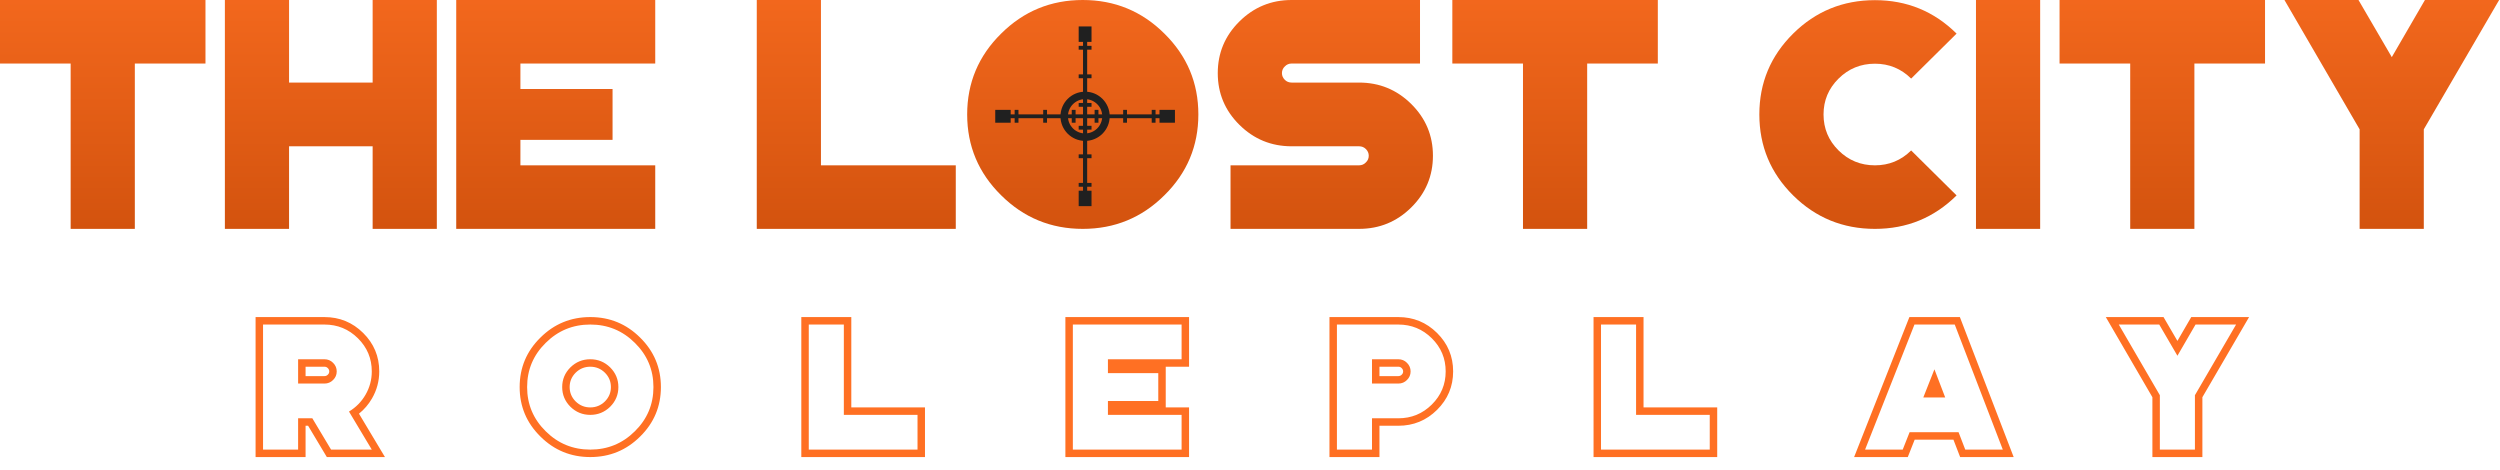 <svg viewBox="0 0 335 63" xmlns="http://www.w3.org/2000/svg" fill-rule="evenodd" clip-rule="evenodd" stroke-linecap="round" stroke-linejoin="round" stroke-miterlimit="1.5"><path d="M0 0v8.514h9.467v22.155h8.6V8.514h9.467V0H0z" fill="url(#_Linear1)" fill-rule="nonzero"/><path d="M49.934 0v11.066h-11.2V0h-8.6v30.669h8.6V19.602h11.2v11.067h8.601V0h-8.601z" fill="url(#_Linear2)" fill-rule="nonzero"/><path d="M61.134 0v30.669h26.668v-8.515H69.735v-3.41h12.348v-6.82H69.735v-3.41h18.067V0H61.134z" fill="url(#_Linear3)" fill-rule="nonzero"/><path d="M101.407 0v30.669h26.667v-8.515h-18.067V0h-8.6z" fill="url(#_Linear4)" fill-rule="nonzero"/><path d="M160.58 15.334c0-4.232-1.516-7.842-4.549-10.83C153.012 1.501 149.366 0 145.091 0c-4.275 0-7.922 1.501-10.94 4.504-3.033 2.988-4.55 6.598-4.55 10.83s1.517 7.843 4.55 10.831c3.018 3.002 6.665 4.504 10.94 4.504 4.275 0 7.921-1.502 10.94-4.504 3.033-2.988 4.549-6.599 4.549-10.831z" fill="url(#_Linear5)" fill-rule="nonzero"/><path d="M182.114 19.602c.361 0 .664.122.909.365.26.257.39.557.39.901 0 .357-.13.657-.39.9-.245.258-.548.386-.909.386h-17.223v8.515h17.223c2.729 0 5.062-.958 6.997-2.874 1.935-1.916 2.903-4.225 2.903-6.927 0-2.703-.968-5.012-2.903-6.928-1.935-1.916-4.268-2.874-6.997-2.874h-9.034c-.361 0-.664-.121-.91-.364-.26-.258-.39-.558-.39-.901 0-.357.13-.658.39-.901.246-.257.549-.386.91-.386h17.201V0H173.08c-2.73 0-5.062.958-6.997 2.874-1.936 1.916-2.903 4.225-2.903 6.927s.967 5.011 2.903 6.927c1.935 1.916 4.267 2.874 6.997 2.874h9.034z" fill="url(#_Linear6)" fill-rule="nonzero"/><path d="M194.613 0v8.514h9.467v22.155h8.601V8.514h9.467V0h-27.535z" fill="url(#_Linear7)" fill-rule="nonzero"/><path d="M251.242 30.669c4.275 0 7.921-1.495 10.94-4.483l-6.088-6.026c-1.343 1.329-2.96 1.994-4.852 1.994-1.907 0-3.531-.665-4.875-1.994-1.343-1.33-2.014-2.938-2.014-4.826 0-1.873.671-3.474 2.014-4.804 1.344-1.329 2.968-1.994 4.875-1.994 1.892 0 3.509.665 4.852 1.994l6.088-6.026c-3.019-2.988-6.665-4.483-10.94-4.483-4.29 0-7.944 1.495-10.962 4.483-3.018 2.988-4.528 6.598-4.528 10.83 0 4.247 1.51 7.864 4.528 10.852 3.018 2.988 6.672 4.483 10.962 4.483z" fill="url(#_Linear8)" fill-rule="nonzero"/><path fill="url(#_Linear9)" fill-rule="nonzero" d="M264.781 0h8.6v30.669h-8.6z"/><path d="M275.981 0v8.514h9.467v22.155h8.601V8.514h9.466V0h-27.534z" fill="url(#_Linear10)" fill-rule="nonzero"/><path d="M324.941 0L320.5 7.656 316.037 0h-9.922l10.074 17.329v13.34h8.6v-13.34L334.884 0h-9.943z" fill="url(#_Linear11)" fill-rule="nonzero"/><path d="M40.947 57.051v4.195h-6.699V42.488h9.227c2.026 0 3.756.71 5.19 2.129 1.437 1.423 2.154 3.141 2.154 5.152 0 1.296-.324 2.506-.975 3.631-.461.794-1.042 1.472-1.742 2.033l3.482 5.813h-7.789l-2.509-4.195h-.339zm-1-1h1.906l2.509 4.195h5.457l-3.054-5.098c.932-.562 1.669-1.312 2.214-2.25.56-.969.84-2.012.84-3.129 0-1.734-.619-3.215-1.858-4.441-1.239-1.227-2.734-1.84-4.486-1.84h-8.227v16.758h4.699v-4.195zm0-7.911h3.528c.457 0 .844.161 1.16.481.323.32.485.703.485 1.148 0 .453-.162.836-.485 1.149-.316.32-.703.48-1.16.48h-3.528V48.14zm1 2.258h2.528c.176 0 .326-.059.456-.191l.009-.009c.121-.116.18-.26.18-.429 0-.17-.065-.315-.198-.446-.121-.124-.271-.183-.447-.183h-2.528v1.258zM79.098 61.246c2.611 0 4.839-.918 6.683-2.752 1.853-1.826 2.78-4.036 2.78-6.627s-.927-4.801-2.784-6.63c-1.84-1.831-4.068-2.749-6.679-2.749-2.612 0-4.839.918-6.683 2.752-1.854 1.826-2.781 4.036-2.781 6.627s.927 4.801 2.784 6.63c1.841 1.831 4.068 2.749 6.68 2.749zm0-1c2.336 0 4.328-.82 5.977-2.461 1.658-1.633 2.486-3.606 2.486-5.918 0-2.313-.828-4.285-2.486-5.918-1.649-1.641-3.641-2.461-5.977-2.461-2.336 0-4.329.82-5.978 2.461-1.657 1.633-2.486 3.605-2.486 5.918 0 2.312.829 4.285 2.486 5.918 1.649 1.641 3.642 2.461 5.978 2.461zm0-12.106c1.033 0 1.921.364 2.663 1.09.734.735 1.101 1.613 1.101 2.637 0 1.023-.367 1.902-1.101 2.637-.742.726-1.63 1.089-2.663 1.089-1.034 0-1.922-.363-2.664-1.089-.734-.735-1.101-1.614-1.101-2.637 0-1.024.367-1.902 1.101-2.637.742-.726 1.63-1.09 2.664-1.09zm0 1c.762 0 1.416.269 1.963.805.53.53.801 1.173.801 1.922 0 .749-.271 1.392-.808 1.93-.54.528-1.194.796-1.956.796-.763 0-1.417-.268-1.964-.804-.53-.53-.801-1.173-.801-1.922 0-.749.271-1.392.809-1.93.539-.528 1.193-.797 1.956-.797zM114.075 54.593h9.873v6.653h-16.572V42.488h6.699v12.105zm-5.699-11.105v16.758h14.572v-4.653h-9.873V43.488h-4.699zM156.209 54.593h3.125v6.653h-16.572V42.488h16.572v6.652h-3.125v5.453zm-12.447-11.105v16.758h14.572v-4.653h-9.872V53.73h6.747v-3.726h-6.747V48.14h9.872v-4.652h-14.572zM184.848 57.051v4.195h-6.7V42.488h9.227c2.027 0 3.757.71 5.19 2.129 1.437 1.423 2.155 3.141 2.155 5.152 0 2.012-.718 3.73-2.155 5.152-1.433 1.419-3.163 2.13-5.19 2.13h-2.527zm-1-1h3.527c1.752 0 3.248-.614 4.487-1.84 1.239-1.227 1.858-2.707 1.858-4.442 0-1.734-.619-3.215-1.858-4.441-1.239-1.227-2.735-1.84-4.487-1.84h-8.227v16.758h4.7v-4.195zm0-7.911h3.527c.458 0 .845.161 1.16.481.324.32.486.703.486 1.148 0 .453-.162.836-.486 1.149-.315.32-.702.48-1.16.48h-3.527V48.14zm1 2.258h2.527c.177 0 .327-.059.457-.191l.009-.009c.12-.116.18-.26.18-.429 0-.17-.065-.315-.198-.446-.121-.124-.271-.183-.448-.183h-2.527v1.258zM220.234 54.593h9.872v6.653h-16.571V42.488h6.699v12.105zm-5.699-11.105v16.758h14.571v-4.653h-9.872V43.488h-4.699zM256.567 58.914l-.924 2.332h-7.192l7.407-18.758h6.765l7.208 18.758h-7.173l-.899-2.332h-5.192zm-.029-15.426l-6.617 16.758h5.043l.923-2.332h6.558l.899 2.332h5.031l-6.439-16.758h-5.398zm2.675 6l1.444 3.773h-2.935l1.491-3.773zm-.021 2.773h.012l-.006-.015-.006.015zM291.774 45.682l1.853-3.194h7.749l-6.256 10.739v8.019h-6.699v-8.02l-6.243-10.738h7.735l1.861 3.194zm2.429-2.194l-2.427 4.184-2.438-4.184h-5.422l5.505 9.469v7.289h4.699v-7.289l5.516-9.469h-5.433z" fill="#ff7023"/><g><path fill="#202020" d="M144.542 3.543h1.722v2.069h-1.722zM144.542 6.143h1.722v.513h-1.722zM144.542 9.969h1.722v.513h-1.722zM144.542 13.795h1.722v.513h-1.722zM157.442 16.444v-1.722h-2.069v1.722h2.069zM154.842 16.444v-1.722h-.513v1.722h.513zM151.017 16.444v-1.722h-.513v1.722h.513zM147.191 16.444v-1.722h-.513v1.722h.513zM144.542 25.554h1.722v2.069h-1.722zM144.542 24.51h1.722v.513h-1.722zM144.542 20.684h1.722v.513h-1.722zM144.542 16.859h1.722v.513h-1.722zM133.363 14.722v1.722h2.069v-1.722h-2.069zM135.962 14.722v1.722h.513v-1.722h-.513zM139.788 14.722v1.722h.513v-1.722h-.513zM143.614 14.722v1.722h.513v-1.722h-.513z"/><path fill="#202020" d="M145.125 3.891h.555v23.384h-.555z"/><path d="M157.094 15.84v-.513H133.71v.513h23.384z" fill="#202020"/><circle cx="145.402" cy="15.583" r="2.798" fill="none" stroke="#202020"/></g><defs><linearGradient id="_Linear1" x1="0" y1="0" x2="1" y2="0" gradientUnits="userSpaceOnUse" gradientTransform="rotate(90 89.131 76.311) scale(73.065)"><stop offset="0" stop-color="#ff7023"/><stop offset="1" stop-color="#b53f00"/></linearGradient><linearGradient id="_Linear2" x1="0" y1="0" x2="1" y2="0" gradientUnits="userSpaceOnUse" gradientTransform="rotate(90 89.131 76.311) scale(73.065)"><stop offset="0" stop-color="#ff7023"/><stop offset="1" stop-color="#b53f00"/></linearGradient><linearGradient id="_Linear3" x1="0" y1="0" x2="1" y2="0" gradientUnits="userSpaceOnUse" gradientTransform="rotate(90 89.131 76.311) scale(73.065)"><stop offset="0" stop-color="#ff7023"/><stop offset="1" stop-color="#b53f00"/></linearGradient><linearGradient id="_Linear4" x1="0" y1="0" x2="1" y2="0" gradientUnits="userSpaceOnUse" gradientTransform="rotate(90 89.131 76.311) scale(73.065)"><stop offset="0" stop-color="#ff7023"/><stop offset="1" stop-color="#b53f00"/></linearGradient><linearGradient id="_Linear5" x1="0" y1="0" x2="1" y2="0" gradientUnits="userSpaceOnUse" gradientTransform="rotate(90 89.131 76.311) scale(73.065)"><stop offset="0" stop-color="#ff7023"/><stop offset="1" stop-color="#b53f00"/></linearGradient><linearGradient id="_Linear6" x1="0" y1="0" x2="1" y2="0" gradientUnits="userSpaceOnUse" gradientTransform="rotate(90 89.131 76.311) scale(73.065)"><stop offset="0" stop-color="#ff7023"/><stop offset="1" stop-color="#b53f00"/></linearGradient><linearGradient id="_Linear7" x1="0" y1="0" x2="1" y2="0" gradientUnits="userSpaceOnUse" gradientTransform="rotate(90 89.131 76.311) scale(73.065)"><stop offset="0" stop-color="#ff7023"/><stop offset="1" stop-color="#b53f00"/></linearGradient><linearGradient id="_Linear8" x1="0" y1="0" x2="1" y2="0" gradientUnits="userSpaceOnUse" gradientTransform="rotate(90 89.131 76.311) scale(73.065)"><stop offset="0" stop-color="#ff7023"/><stop offset="1" stop-color="#b53f00"/></linearGradient><linearGradient id="_Linear9" x1="0" y1="0" x2="1" y2="0" gradientUnits="userSpaceOnUse" gradientTransform="rotate(90 89.131 76.311) scale(73.065)"><stop offset="0" stop-color="#ff7023"/><stop offset="1" stop-color="#b53f00"/></linearGradient><linearGradient id="_Linear10" x1="0" y1="0" x2="1" y2="0" gradientUnits="userSpaceOnUse" gradientTransform="rotate(90 89.131 76.311) scale(73.065)"><stop offset="0" stop-color="#ff7023"/><stop offset="1" stop-color="#b53f00"/></linearGradient><linearGradient id="_Linear11" x1="0" y1="0" x2="1" y2="0" gradientUnits="userSpaceOnUse" gradientTransform="rotate(90 89.131 76.311) scale(73.065)"><stop offset="0" stop-color="#ff7023"/><stop offset="1" stop-color="#b53f00"/></linearGradient></defs></svg>